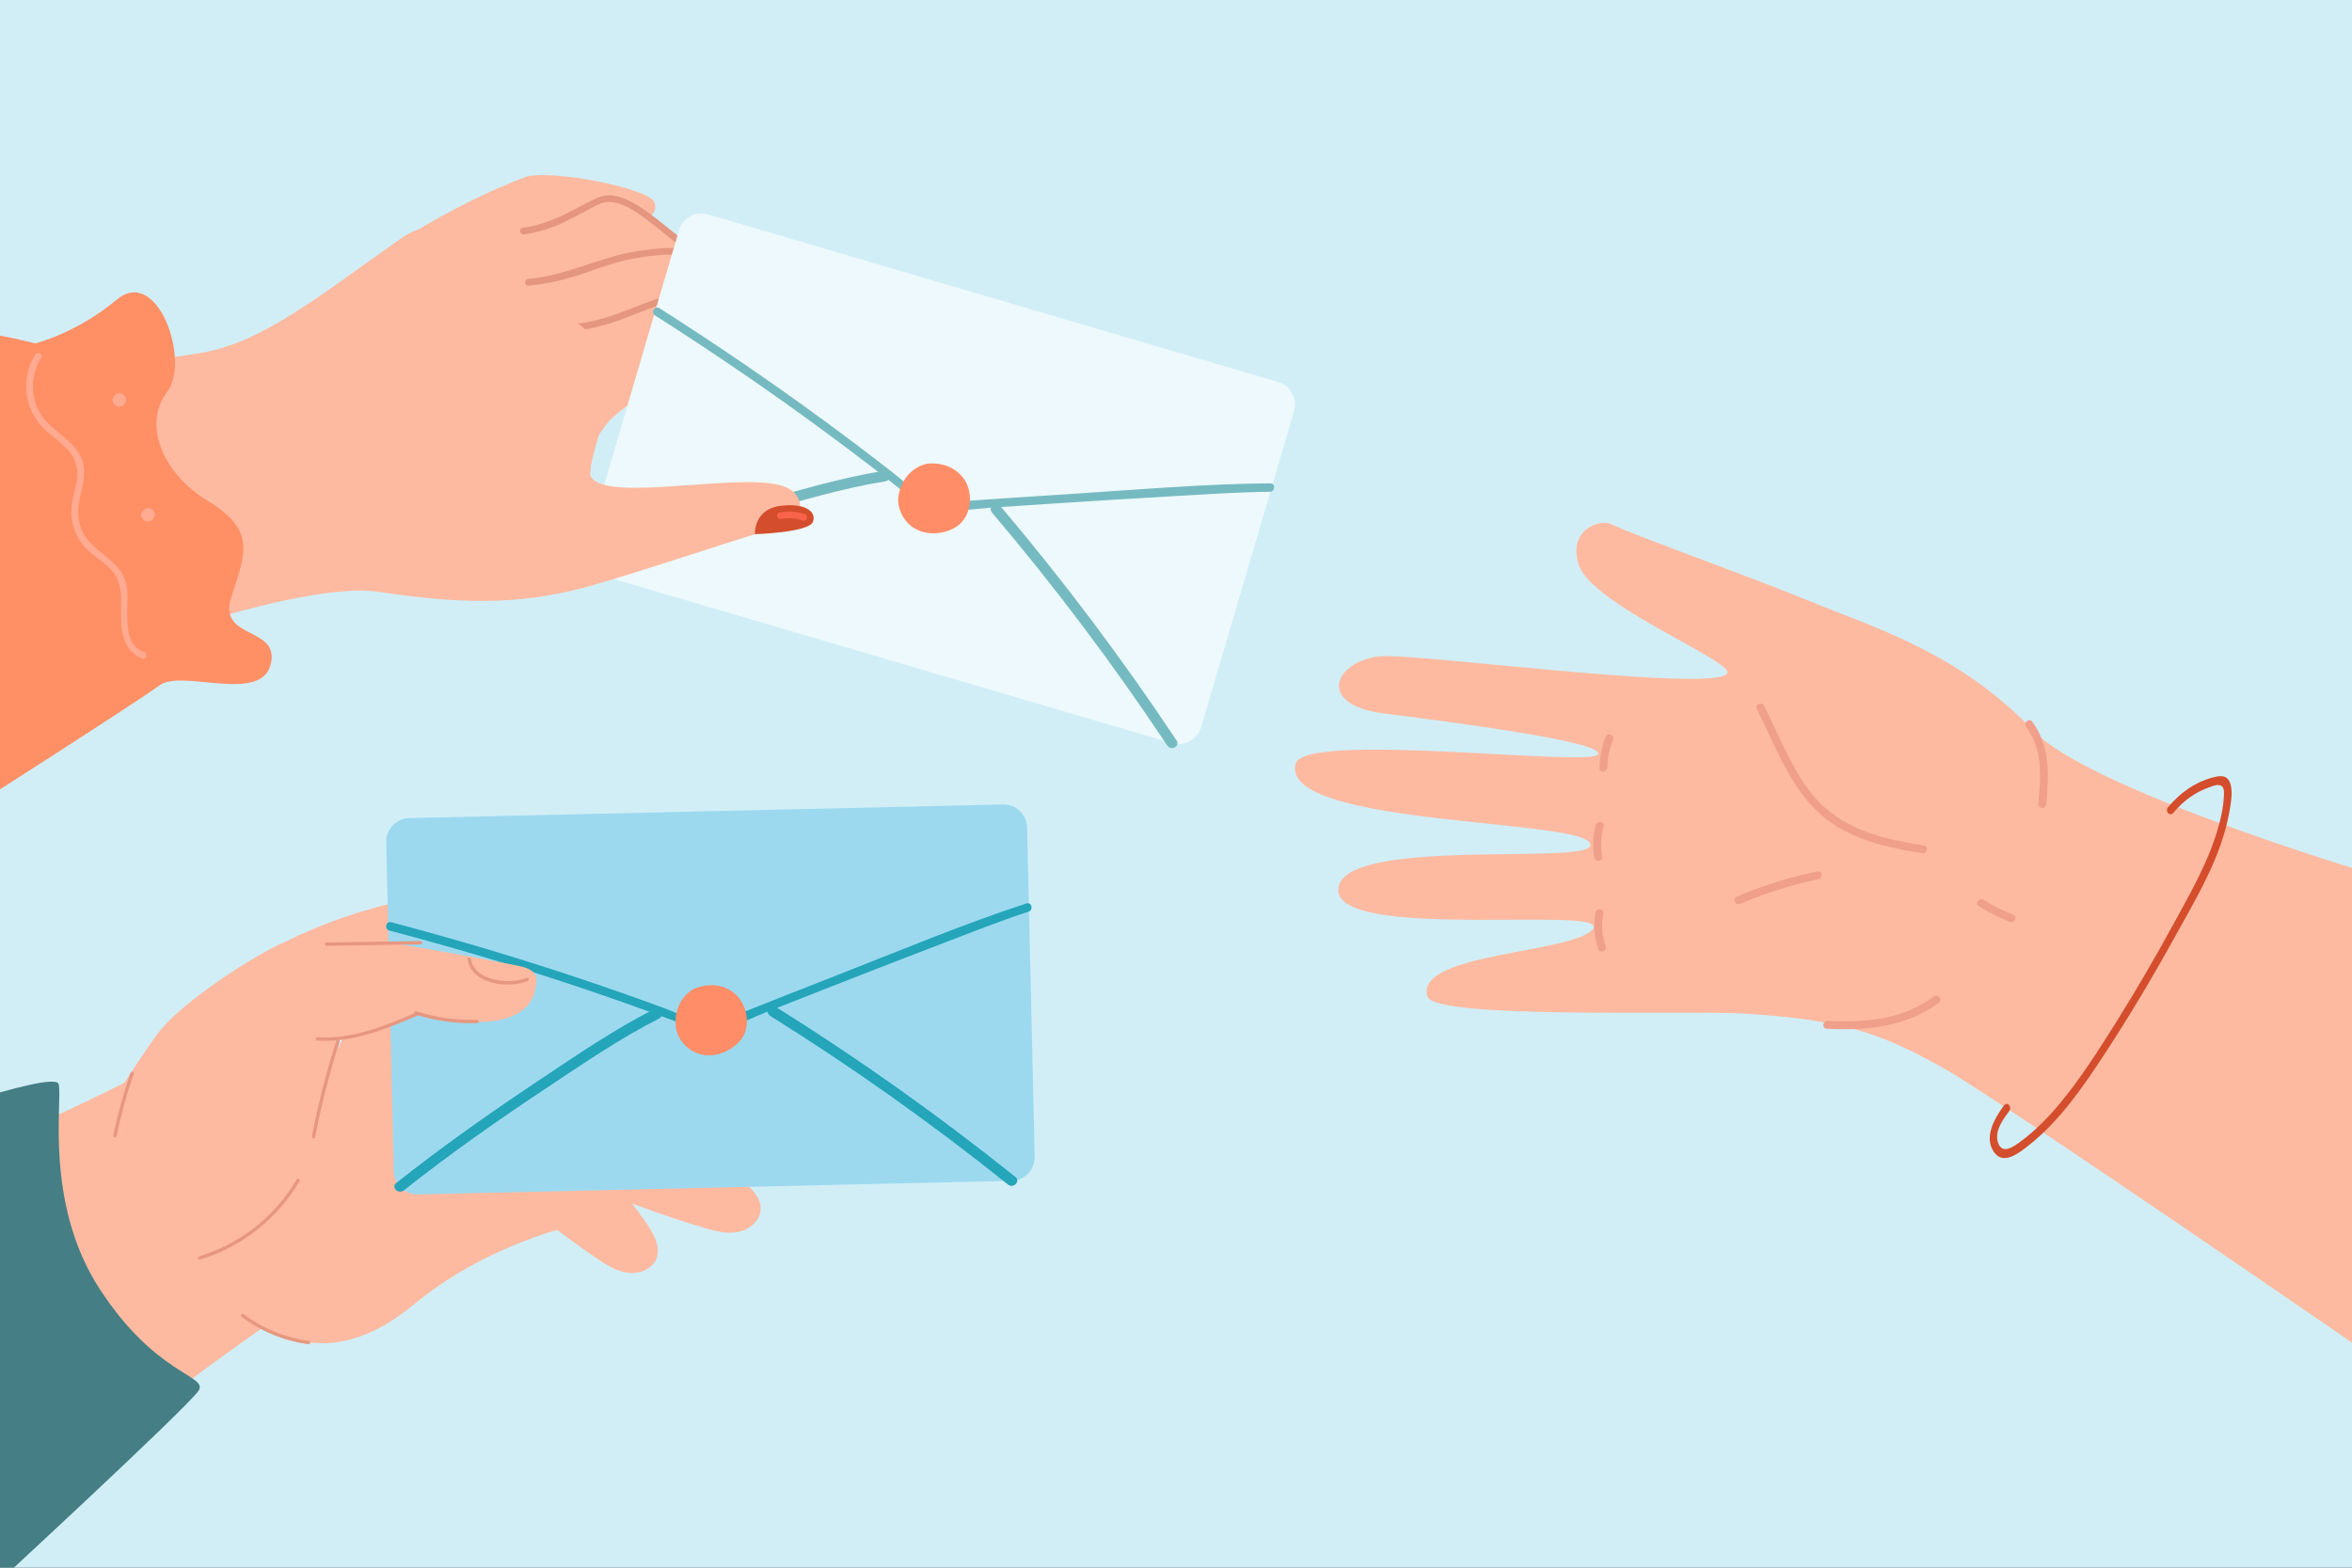 <?xml version="1.0" encoding="utf-8"?>
<!-- Generator: Adobe Illustrator 27.5.0, SVG Export Plug-In . SVG Version: 6.00 Build 0)  -->
<svg version="1.1" id="_x3C_Layer_x3E_" xmlns="http://www.w3.org/2000/svg" xmlns:xlink="http://www.w3.org/1999/xlink" x="0px"
	 y="0px" viewBox="0 0 3000 2000" style="enable-background:new 0 0 3000 2000;" xml:space="preserve">
<rect x="0" y="0" width="3000" height="2000" fill="#333333" stroke="none"/>
<g>
	<defs>
		<rect id="SVGID_1_" width="3000" height="2000"/>
	</defs>
	<clipPath id="SVGID_00000000944923559483091040000013200332989899473578_">
		<use xlink:href="#SVGID_1_"  style="overflow:visible;"/>
	</clipPath>
	
		<rect style="clip-path:url(#SVGID_00000000944923559483091040000013200332989899473578_);fill:#D1EEF7;" width="3000" height="2000"/>
	<g style="clip-path:url(#SVGID_00000000944923559483091040000013200332989899473578_);">
		<g>
			<path style="fill:#FDBAA0;" d="M683.741,1143.871c25.453,6.063,68.711,19.695,92.691,29.581
				c77.207,31.826,34.975,73.033,112.182,104.859l-137.689,51.898c-30.386,12.026-63.771,11.015-94.07,3.199
				c-30.299-7.816-58.104-22.049-85.655-36.184c-64.331-33.005-143.544-62.405-207.875-95.41
				C453.36,1156.229,590.168,1121.58,683.741,1143.871z"/>
		</g>
		<g>
			<path style="fill:#FDBAA0;" d="M1030.192,1385.016c13.111,6.498,27.178,15.635,29.652,30.057
				c2.488,14.51-8.643,28.607-22.173,34.41c-13.53,5.803-28.835,5.229-43.528,4.301c-60.155-3.803-120.04-11.892-179.048-24.184
				l57.482-81.643C927.023,1348.051,981.408,1360.838,1030.192,1385.016z"/>
		</g>
		<g>
			<path style="fill:#FDBAA0;" d="M948.009,1507.29c11.327,9.264,22.997,21.313,22.184,35.924
				c-0.818,14.699-14.818,25.952-29.302,28.584c-14.485,2.633-29.275-1.347-43.388-5.536
				c-57.784-17.151-114.346-38.419-169.115-63.588l74.275-66.731C855.711,1448.203,905.863,1472.821,948.009,1507.29z"/>
		</g>
		<g>
			<path style="fill:#FDBAA0;" d="M827.129,1564.489c7.984,12.263,15.449,27.284,10.244,40.96
				c-5.237,13.759-21.991,20.236-36.591,18.351c-14.601-1.885-27.488-10.162-39.665-18.434
				c-49.86-33.869-97.308-71.289-141.864-111.884l91.015-41.061C757.099,1480.192,797.422,1518.861,827.129,1564.489z"/>
		</g>
		<g>
			<g>
				<g>
					<path style="fill:#FDBAA0;" d="M-153.093,1525.455c20.286,75.105-15.19,138.952,77.65,244.25
						c19.634,22.277,107.738,119.265,131.307,143.301c32.908-25.818,170.195-140.143,196.449-159.578
						c1.35-0.995,2.686-1.975,4.001-2.946c47.069-34.744,78.381-56.32,78.381-56.32c7.338,3.172,15.404,6.661,24.248,9.797
						c39.799,14.141,95.182,21.148,169.043-39.844c3.771-3.12,7.567-6.146,11.388-9.079c13.459-10.395,27.15-19.718,40.751-28.089
						c49.908-30.703,98.6-48.481,130.22-57.924c6.391-1.904,12.07-3.465,16.94-4.731l0.021-0.008
						c11.974-3.107,18.952-4.378,18.952-4.378l-0.007-0.007l-7.737-4.905l-106.262-67.378l-129.858-286.547l-80.453,153.186
						l-0.866-0.543l-0.245-0.158l-0.015-0.014l-13.186-8.359l-0.015-0.014l-1.222-0.777l-1.592-1.011l-0.008-0.007l-27.386,1.583
						l-0.021,0.008l-144.37,8.32l-3.869,0.225l-26.735,1.547c-5.315,4.831-17.199,12.101-34.036,21.161
						c-1.772,0.951-3.587,1.918-5.459,2.916c-1.367,0.713-2.755,1.448-4.172,2.184c0,0,0,0-0.007,0.007
						C107.85,1407.869-65.285,1486.75-153.093,1525.455z"/>
				</g>
			</g>
		</g>
		<g>
			<g>
				<g>
					<path style="fill:#FDBAA0;" d="M214.941,1459.498c0.388,0.362,0.936,0.543,1.499,0.439c0.94-0.175,1.561-1.079,1.387-2.019
						c-11.72-63.139,22.793-119.619,23.144-120.182c0.504-0.812,0.258-1.873-0.557-2.385c-0.812-0.504-1.88-0.255-2.385,0.557
						c-0.357,0.575-35.569,58.198-23.607,122.641C214.492,1458.928,214.68,1459.254,214.941,1459.498z"/>
				</g>
			</g>
		</g>
		<g>
			<g>
				<path style="fill:#E79780;" d="M393.093,1714.888c-30.898-4.22-60.167-16.377-85.084-35.103
					c-2.204-1.656,0.742-4.777,2.929-3.134c24.306,18.267,52.992,29.94,83.103,34.052
					C396.781,1711.078,395.809,1715.259,393.093,1714.888L393.093,1714.888z"/>
			</g>
		</g>
		<g>
			<g>
				<g>
					<g>
						<path style="fill:#9CD9EF;" d="M1290.535,1506.413l-757.691,17.38c-16.45,0.377-30.218-12.773-30.595-29.223l-9.64-420.28
							c-0.378-16.45,12.773-30.218,29.223-30.595l757.69-17.38c16.45-0.378,30.218,12.773,30.595,29.222l9.64,420.28
							C1320.135,1492.268,1306.984,1506.036,1290.535,1506.413z"/>
					</g>
				</g>
				<g>
					<g>
						<g>
							<path style="fill:#24A5B9;" d="M496.4,1187.059c74.574,19.695,148.582,41.497,221.855,65.592
								c35.509,11.677,70.845,23.881,105.988,36.617c16.722,6.06,33.4,12.241,50.032,18.543
								c13.445,5.094,26.892,11.324,41.497,7.577c21.013-5.392,41.742-16.287,61.902-24.265
								c23.505-9.302,47.025-18.569,70.557-27.802c50.166-19.686,100.381-39.252,150.709-58.52
								c37.479-14.349,74.917-29.267,113.064-41.783c6.611-2.169,3.759-12.622-2.872-10.446
								c-80.948,26.558-160.095,59.724-239.392,90.75c-45.014,17.612-89.987,35.331-134.894,53.215
								c-12.554,4.999-24.364,11.319-38.261,7.846c-17.459-4.364-34.576-12.736-51.438-18.948
								c-34.27-12.624-68.728-24.738-103.354-36.349c-80.085-26.854-161.068-50.958-242.733-72.526
								C492.309,1174.776,489.653,1185.277,496.4,1187.059L496.4,1187.059z"/>
						</g>
					</g>
				</g>
				<g>
					<g>
						<g>
							<path style="fill:#24A5B9;" d="M515.019,1518.723c59.203-47.04,121.412-90.405,184.364-132.246
								c45.855-30.477,92.183-62.187,141.384-87.129c7.761-3.935,0.811-15.528-6.917-11.61
								c-50.316,25.508-97.681,58.014-144.541,89.23c-62.881,41.889-124.872,85.381-184.046,132.398
								C498.485,1514.751,508.29,1524.07,515.019,1518.723L515.019,1518.723z"/>
						</g>
					</g>
				</g>
				<g>
					<g>
						<g>
							<path style="fill:#24A5B9;" d="M982.438,1296.056c105.237,65.752,206.561,137.669,303.418,215.236
								c6.727,5.388,16.165-4.304,9.357-9.756c-97.761-78.291-200.021-150.946-306.241-217.312
								C981.594,1279.613,975.068,1291.45,982.438,1296.056L982.438,1296.056z"/>
						</g>
					</g>
				</g>
				<g>
					<g>
						<path style="fill:#FF8D67;" d="M936.644,1267.079c-14.638-12.18-35.213-12.928-52.044-5.271c0,0-26.139,13.035-22.533,47.973
							c1.668,16.162,14.214,29.355,28.117,34.216c13.902,4.859,29.416,1.883,42.049-6.103c6.437-4.07,12.337-9.52,16.123-16.621
							C957.655,1303.832,951.281,1279.26,936.644,1267.079z"/>
					</g>
				</g>
			</g>
		</g>
		<g>
			<g>
				<path style="fill:#FDBAA0;" d="M246.182,1275.568c28.637-22.451,58.901-42.659,90.409-60.368
					c14.303-8.039,29.069-15.642,44.798-19.259c20.505-4.715,41.47-2.412,61.975-0.087c70.046,7.944,141.684,21.545,215.804,35.899
					c27.684,5.361,26.769,14.706,23.46,31.314c-2.296,11.52-9.442,21.876-19.538,28.108c-36.902,22.776-82.303,8.293-127.787,3.992
					c-14.112-1.334-20.247,6.368-37.161,12.311c-33.524,11.779-64.451,14.605-67.115,21.172
					c-41.24,101.674-4.336,168.562-129.873,230.213c-30.807,15.129-25.214-92.124-55.423-104.43l-117.487-5.055
					c-3.908-23.05,53.799-102.964,67.234-122.973C208.912,1306.396,227.326,1290.35,246.182,1275.568z"/>
			</g>
			<g>
				<g>
					<path style="fill:#E79780;" d="M382.094,1506.76c-27.881,47.918-73.82,84.208-126.918,100.173
						c-2.643,0.795-3.879-3.314-1.227-4.111c51.984-15.63,97.041-51.128,124.345-98.054
						C379.679,1502.386,383.484,1504.371,382.094,1506.76L382.094,1506.76z"/>
				</g>
			</g>
			<g>
				<g>
					<path style="fill:#E79780;" d="M170.565,1369.75c-9.027,26.138-16.345,52.822-21.914,79.908
						c-0.558,2.711-4.74,1.755-4.184-0.948c5.57-27.086,12.887-53.77,21.914-79.908
						C167.274,1366.215,171.466,1367.143,170.565,1369.75L170.565,1369.75z"/>
				</g>
			</g>
			<g>
				<g>
					<path style="fill:#E79780;" d="M673.325,1251.517c-24.983,9.993-71.704,4.783-76.934-27.673
						c-0.438-2.722,3.853-2.838,4.287-0.145c2.427,15.066,16.92,23.164,30.617,26.039c13.46,2.825,27.909,2.824,40.802-2.332
						C674.659,1246.382,675.876,1250.497,673.325,1251.517L673.325,1251.517z"/>
				</g>
			</g>
			<g>
				<g>
					<path style="fill:#E79780;" d="M533.707,1295.158c-40.78,17.444-83.637,35.349-128.926,32.469
						c-2.734-0.174-2.903-4.463-0.145-4.287c44.934,2.858,87.387-14.987,127.843-32.292
						C535.012,1289.964,536.224,1294.081,533.707,1295.158L533.707,1295.158z"/>
				</g>
			</g>
			<g>
				<g>
					<path style="fill:#E79780;" d="M433.118,1329.124c-12.845,39.859-23.224,80.471-31.077,121.606
						c-0.519,2.72-4.701,1.76-4.185-0.948c7.853-41.134,18.232-81.747,31.077-121.606
						C429.776,1325.564,433.966,1326.496,433.118,1329.124L433.118,1329.124z"/>
				</g>
			</g>
			<g>
				<g>
					<path style="fill:#E79780;" d="M608.536,1305.291c-26.612,0.782-53.161-2.896-78.545-10.931
						c-2.619-0.829-1.686-5.018,0.947-4.184c25.055,7.93,51.183,11.599,77.453,10.828
						C611.154,1300.923,611.301,1305.21,608.536,1305.291L608.536,1305.291z"/>
				</g>
			</g>
			<g>
				<g>
					<path style="fill:#E79780;" d="M536.46,1204.83c-40.047,0.62-80.095,1.24-120.143,1.859c-2.761,0.043-2.911-4.244-0.145-4.287
						c40.048-0.62,80.095-1.24,120.142-1.859C539.076,1200.5,539.227,1204.787,536.46,1204.83L536.46,1204.83z"/>
				</g>
			</g>
		</g>
	</g>
	<path style="clip-path:url(#SVGID_00000000944923559483091040000013200332989899473578_);fill:#457E84;" d="M-153.605,1443.458
		c0,0,222.879-79.796,228.382-60.535c5.503,19.261-19.261,151.338,52.28,261.401c71.541,110.064,137.58,110.064,126.573,129.325
		C242.624,1792.91-38.038,2051.56-38.038,2051.56L-153.605,1443.458z"/>
	<g style="clip-path:url(#SVGID_00000000944923559483091040000013200332989899473578_);">
		<g>
			<g>
				<path style="fill:#FDBAA0;" d="M646.914,532.742c0,0,52.454-123.191,78.532-148.414
					c26.078-25.223,149.789-35.915,181.449-19.682c31.66,16.234,145.968,99.016,140.998,124.327
					c-4.971,25.311-53.959,25.06-80.492,10.827c-26.533-14.233-74.452-38.9-96.244-27.728
					c-37.891,19.426-86.287,55.606-94.22,65.013c-37.323,44.261-24.402,76.595-45.758,92.464
					C709.823,645.419,646.914,532.742,646.914,532.742z"/>
			</g>
			<g>
				<path style="fill:#FDBAA0;" d="M575.317,423.411c0,0,114.819-102.525,163.591-121.648
					c48.772-19.124,158.354,20.493,172.387,28.728c29.244,17.164,85.662,105.038,75.538,113.763
					c-10.124,8.726-119.266-33.707-119.266-33.707l-161.94,91.486L575.317,423.411z"/>
			</g>
			<g>
				<path style="fill:#FDBAA0;" d="M533.343,292.986c0,0,158.351-50.357,219.299-41.087c60.948,9.27,117.699,56.509,123.114,60.808
					c16.973,13.474-79.443,48.407-79.443,48.407l-153.051,51.389L533.343,292.986z"/>
			</g>
			<g>
				<path style="fill:#FDBAA0;" d="M515.494,304.024c0,0,70.761-46.384,153.796-77.838c29.771-11.277,156.501,13.535,164.894,31.132
					c19.002,39.84-127.764,40.242-127.764,40.242l-79.466,95.564L515.494,304.024z"/>
			</g>
			<g>
				<g>
					<path style="fill:#E5967E;" d="M658.329,410.082c27.689,2.714,55.636,5.711,83.393,2.101
						c27.254-3.545,51.68-14.121,77.106-23.941c23.309-9.002,49.497-17.503,74.829-13.968c30.093,4.199,60.375,19.152,86.331,34.275
						c4.792,2.792,0.411,10.199-4.373,7.412c-14.23-8.29-28.983-15.617-44.326-21.619c-14.064-5.501-29.292-11.352-44.53-12.149
						c-27.139-1.419-53.558,9.456-78.22,19.294c-23.261,9.28-46.06,17.203-71.134,19.796c-26.439,2.734-52.888-0.018-79.22-2.599
						C652.706,418.147,652.809,409.541,658.329,410.082L658.329,410.082z"/>
				</g>
			</g>
			<g>
				<g>
					<path style="fill:#E5967E;" d="M674.091,355.782c47.455-3.951,89.424-27.083,135.918-34.936
						c37.409-6.319,84.856-9.035,117.611,13.721c4.527,3.145,0.177,10.573-4.373,7.412c-33.219-23.08-83.032-18.777-120.547-11.018
						c-20.696,4.281-40.426,11.825-60.413,18.516c-22.305,7.467-44.851,12.951-68.339,14.907
						C668.427,364.843,668.615,356.238,674.091,355.782L674.091,355.782z"/>
				</g>
			</g>
			<g>
				<g>
					<path style="fill:#E5967E;" d="M666.437,290.655c20.831-2.741,39.774-9.977,58.41-19.465c9.585-4.88,19.02-10.053,28.623-14.9
						c8.969-4.527,17.885-8.385,28.144-6.87c19.127,2.824,36.907,15.293,51.927,26.668c17.366,13.15,33.494,27.986,51.893,39.731
						c4.664,2.977,0.299,10.394-4.373,7.411c-16.825-10.74-31.745-24.073-47.454-36.315c-15.262-11.895-34.892-27.64-54.972-29.263
						c-11.186-0.905-22.042,6.654-31.551,11.634c-8.685,4.549-17.319,9.209-26.16,13.453c-16.722,8.027-34.004,13.847-52.443,16.273
						C663.052,299.727,660.938,291.378,666.437,290.655L666.437,290.655z"/>
				</g>
			</g>
			<g>
				<g>
					<g>
						<g>
							<path style="fill:#EDF9FC;" d="M1494.887,948.042l-727.11-213.796c-15.786-4.642-24.904-21.355-20.262-37.141l118.59-403.317
								c4.641-15.786,21.355-24.904,37.141-20.263l727.109,213.797c15.786,4.641,24.904,21.355,20.262,37.141l-118.59,403.317
								C1527.386,943.566,1510.672,952.684,1494.887,948.042z"/>
						</g>
					</g>
					<g>
						<g>
							<g>
								<path style="fill:#76BAC1;" d="M835.432,402.371c65.056,41.435,128.933,84.704,191.412,129.935
									c30.278,21.92,60.231,44.289,89.839,67.107c14.088,10.857,28.098,21.816,42.026,32.876
									c11.26,8.941,22.176,18.964,37.229,19.834c21.657,1.252,44.718-2.826,66.349-4.297c25.221-1.716,50.445-3.393,75.67-5.036
									c53.777-3.503,107.563-6.876,161.367-9.931c40.068-2.275,80.269-5.106,120.415-5.432c6.958-0.056,7.418-10.882,0.44-10.825
									c-85.19,0.691-170.675,8.224-255.65,13.674c-48.238,3.094-96.469,6.301-144.688,9.686
									c-13.48,0.946-26.652,3.377-38.835-4.157c-15.306-9.465-29.068-22.645-43.243-33.689
									c-28.81-22.446-57.954-44.462-87.411-66.05c-68.13-49.93-137.952-97.514-209.194-142.889
									C835.269,389.426,829.546,398.622,835.432,402.371L835.432,402.371z"/>
							</g>
						</g>
					</g>
					<g>
						<g>
							<g>
								<path style="fill:#76BAC1;" d="M752.338,723.996c70.702-26.814,143.15-49.214,215.843-69.935
									c52.95-15.094,106.726-31.218,161.18-40.021c8.59-1.389,5.494-14.547-3.06-13.164
									c-55.69,9.003-110.695,25.57-164.827,41.063c-72.64,20.789-144.919,43.376-215.586,70.177
									C737.793,715.186,744.301,727.044,752.338,723.996L752.338,723.996z"/>
							</g>
						</g>
					</g>
					<g>
						<g>
							<g>
								<path style="fill:#76BAC1;" d="M1265.327,653.974c80.266,94.634,154.929,193.951,223.62,297.293
									c4.771,7.178,16.708,0.815,11.88-6.45c-69.331-104.306-144.663-204.611-225.678-300.129
									C1269.521,638.053,1259.705,647.346,1265.327,653.974L1265.327,653.974z"/>
							</g>
						</g>
					</g>
					<g>
						<g>
							<path style="fill:#FF8D67;" d="M1230.509,612.447c-10.242-16.054-29.616-23.022-47.978-20.844
								c0,0-28.865,4.471-36.051,38.852c-3.324,15.904,4.617,32.287,16.384,41.144c11.767,8.856,27.451,10.737,41.914,6.969
								c7.37-1.92,14.647-5.318,20.413-10.933C1239.352,653.847,1240.75,628.501,1230.509,612.447z"/>
						</g>
					</g>
				</g>
			</g>
			<g>
				<path style="fill:#FDBAA0;" d="M24.069,875.142c0,0,341.763-137.877,458.937-120.033c117.174,17.844,191.827,15.088,275.6-9.221
					c83.773-24.309,214.258-69.394,247.313-76.793c11.769-2.634,25.902-30.912,0.082-45.772
					c-44.963-25.878-233.03,20.944-252.339-15.519c-4.766-9.001,15.814-71.545,18.652-79.649
					c42.573-121.57-96.645-125.021-124.425-186.356c-18.094-39.95-83.268-75.015-136.863-37.326
					c-103.714,72.934-176.226,132.639-254.702,145.728c-78.476,13.089-370.566,48.3-370.566,48.3L24.069,875.142z"/>
			</g>
			<g>
				<path style="fill:#D44D2C;" d="M962.871,681.494c0,0-1.504-30.877,30.426-35.785c31.93-4.908,48.649,6.226,43.62,19.959
					C1031.89,679.402,962.871,681.494,962.871,681.494z"/>
			</g>
			<g>
				<g>
					<path style="fill:#F8634B;" d="M1024.064,664.145c-8.976-3.052-18.279-3.818-27.605-2.033
						c-5.417,1.036-7.503-7.314-2.044-8.358c10.733-2.054,21.609-1.417,31.969,2.106
						C1031.617,657.639,1029.313,665.931,1024.064,664.145L1024.064,664.145z"/>
				</g>
			</g>
		</g>
		<g>
			<path style="fill:#FF8F65;" d="M-321.31,467.42c0,0,127.21-90.299,366.335-29.338c0,0,52.003-12.514,104.007-55.864
				c52.004-43.35,94.261,78.296,64.162,117.708c-30.1,39.413-9.237,101.816,52.193,139.343
				c61.431,37.527,47.907,66.501,29.649,122.125c-18.257,55.624,63.027,36.831,50.126,86.585
				c-12.901,49.755-113.245,5.348-141.534,26.244c-28.289,20.896-233.797,152.085-233.797,152.085L-321.31,467.42z"/>
		</g>
		<g>
			<g>
				<path style="fill:#FFAA91;" d="M52.352,456.808c-14.949,23.613-13.907,56.14,4.166,77.928
					c17.26,20.809,47.878,32.579,50.647,62.791c1.117,12.197-2.302,24.172-4.913,35.961c-3.285,14.828-4.008,29.512,2.441,43.675
					c12.644,27.769,48.209,35.986,56.199,66.8c6.678,25.75-10.145,75.718,22.93,87.974c5.167,1.915,2.874,10.211-2.321,8.286
					c-28.264-10.474-27.596-43.722-27.002-68.741c0.408-17.195-1.277-33.098-13.997-45.877
					c-11.615-11.668-26.694-19.356-36.559-32.831c-8.35-11.404-13.015-25.404-13.007-39.56c0.007-13.727,4.765-26.775,6.93-40.194
					c3.039-18.835-3.588-32.884-17.545-45.453c-11.464-10.324-24.634-18.867-33.651-31.634
					c-17.234-24.399-17.613-58.405-1.728-83.497C47.9,447.759,55.316,452.125,52.352,456.808L52.352,456.808z"/>
			</g>
		</g>
		<g>
			<g>
				<path style="fill:#FFAA91;" d="M-88.582,578.024c7.697,7.958-4.658,19.934-12.368,11.962
					C-108.647,582.028-96.292,570.053-88.582,578.024L-88.582,578.024z"/>
			</g>
		</g>
		<g>
			<g>
				<path style="fill:#FFAA91;" d="M194.945,650.893c7.697,7.958-4.658,19.934-12.368,11.962
					C174.88,654.897,187.236,642.921,194.945,650.893L194.945,650.893z"/>
			</g>
		</g>
		<g>
			<g>
				<path style="fill:#FFAA91;" d="M158.45,504.263c7.697,7.958-4.658,19.934-12.368,11.962
					C138.385,508.267,150.74,496.291,158.45,504.263L158.45,504.263z"/>
			</g>
		</g>
	</g>
	<g style="clip-path:url(#SVGID_00000000944923559483091040000013200332989899473578_);">
		<g>
			<g>
				<g>
					<g>
						<g>
							<g>
								<path style="fill:#FDBAA0;" d="M3006.419,1109.151c0,0-342.399-103.169-412.652-176.776
									c-95.403-99.958-200.586-130.606-285.574-165.441c-84.989-34.835-222.098-83.142-254.197-98.694
									c-11.428-5.537-53.779,5.379-40.877,50.749c14.942,52.544,199.195,124.497,189.997,140.107
									c-14.844,25.192-398.724-26.07-442.344-21.859c-58.129,5.614-83.73,61.804,4.344,72.975
									c88.074,11.171,285.73,36.72,272.711,52.492c-13.02,15.772-373.775-29.854-385.209,11.574
									c-22.634,82.012,389.663,69.447,375.474,105.12c-9.509,23.907-317.875-12.038-321.153,55.14
									c-3.278,67.177,350.703,19.54,324.693,50.864c-26.01,31.324-227.464,29.855-210.949,85.901
									c8.641,29.324,333.593,17.69,402.467,21.726c133.281,7.81,181.104,28.282,254.376,68.897
									c73.272,40.616,582.728,392.462,582.728,392.462L3006.419,1109.151z"/>
							</g>
						</g>
					</g>
					<g>
						<g>
							<g>
								<g>
									<path style="fill:#D44D2C;" d="M2555.996,1410.375c-11.926,16.193-26.016,40.497-12.605,59.495
										c12.255,17.359,32.283,0.836,45.256-9.453c38.346-30.414,68.275-73.633,96.347-116.559
										c31.439-48.075,61.02-97.797,89.068-148.616c27.033-48.981,59.259-101.59,69.416-158.988
										c2.048-11.572,5.2-27.698,0.642-38.364c-4.493-10.514-14.695-7.938-23.26-5.589c-20.967,5.75-40.052,19.032-55.539,37.518
										c-4.421,5.277,2.366,12.356,6.76,7.112c12.611-15.052,27.909-26.175,44.751-32.114c3.773-1.33,8.824-3.585,12.762-3.334
										c7.602,0.484,7.354,7.368,7.004,14.459c-0.602,12.21-3.057,24.461-6.247,36.273
										c-12.311,45.593-36.492,87.136-58.477,127.414c-22.719,41.623-46.458,82.507-71.414,122.376
										c-22.773,36.381-46.051,73.086-72.898,105.503c-14.96,18.065-31.239,34.619-49.259,48.038
										c-9.268,6.902-24.695,18.66-29.938,1.717c-4.503-14.552,6.588-29.18,14.39-39.775
										C2566.876,1411.891,2560.115,1404.782,2555.996,1410.375L2555.996,1410.375z"/>
								</g>
							</g>
						</g>
					</g>
					<g>
						<g>
							<g>
								<g>
									<path style="fill:#EF9F8A;" d="M2250.164,900.508c19.229,38.29,35.875,82.977,63.837,115.858
										c35.857,42.165,87.557,53.73,139.746,62.305c6.364,1.046,4.843,10.972-1.554,9.921
										c-49.99-8.214-99.443-18.796-136.649-55.852c-34.572-34.433-53.206-85.689-74.695-128.481
										C2237.945,898.476,2247.283,894.773,2250.164,900.508L2250.164,900.508z"/>
								</g>
							</g>
						</g>
					</g>
					<g>
						<g>
							<g>
								<g>
									<path style="fill:#EF9F8A;" d="M2319.434,1121.637c-34.496,7.176-67.772,17.726-100.153,31.583
										c-5.952,2.547-9.684-6.775-3.75-9.315c33.224-14.219,67.395-24.885,102.763-32.242
										C2324.618,1110.348,2325.717,1120.33,2319.434,1121.637L2319.434,1121.637z"/>
								</g>
							</g>
						</g>
					</g>
					<g>
						<g>
							<g>
								<g>
									<path style="fill:#EF9F8A;" d="M2530.022,1147.96c11.944,7.584,24.489,13.818,37.67,18.939
										c6.024,2.341,1.972,11.527-4.051,9.187c-13.995-5.438-27.199-12.225-39.867-20.268
										C2518.32,1152.355,2524.614,1144.526,2530.022,1147.96L2530.022,1147.96z"/>
								</g>
							</g>
						</g>
					</g>
					<g>
						<g>
							<g>
								<g>
									<path style="fill:#EF9F8A;" d="M2045.012,1165.546c-2.664,14.22-1.71,27.901,3.108,41.557
										c2.147,6.084-7.163,9.849-9.315,3.75c-5.404-15.314-6.708-30.881-3.714-46.86
										C2036.277,1157.661,2046.206,1159.171,2045.012,1165.546L2045.012,1165.546z"/>
								</g>
							</g>
						</g>
					</g>
					<g>
						<g>
							<g>
								<g>
									<path style="fill:#EF9F8A;" d="M2045.435,1054.309c-3.541,12.781-4.194,25.37-1.909,38.444
										c1.113,6.368-8.865,7.485-9.974,1.139c-2.429-13.899-1.807-27.532,1.962-41.137
										C2037.217,1046.609,2047.162,1048.074,2045.435,1054.309L2045.435,1054.309z"/>
								</g>
							</g>
						</g>
					</g>
					<g>
						<g>
							<g>
								<g>
									<path style="fill:#EF9F8A;" d="M2057.419,943.866c-4.564,11.222-7.056,22.816-7.236,34.937
										c-0.094,6.37-10.069,7.591-9.974,1.139c0.207-13.986,2.75-27.164,8.023-40.126
										C2050.667,933.829,2059.857,937.873,2057.419,943.866L2057.419,943.866z"/>
								</g>
							</g>
						</g>
					</g>
				</g>
			</g>
		</g>
		<g>
			<g>
				<g>
					<g>
						<path style="fill:#EF9F8A;" d="M2592.26,920.883c23.164,31.196,21.187,68.899,17.586,105.766
							c-0.628,6.426-10.548,4.87-9.92-1.553c3.334-34.144,5.87-69.142-15.703-98.195
							C2580.364,921.704,2588.406,915.693,2592.26,920.883L2592.26,920.883z"/>
					</g>
				</g>
			</g>
		</g>
		<g>
			<g>
				<g>
					<g>
						<path style="fill:#EF9F8A;" d="M2472.925,1279.236c-42.154,31.087-92.183,35.885-143.12,33.132
							c-6.437-0.348-4.857-10.267,1.553-9.92c48.175,2.603,95.623-1.806,135.549-31.25
							C2472.116,1267.357,2478.129,1275.398,2472.925,1279.236L2472.925,1279.236z"/>
					</g>
				</g>
			</g>
		</g>
	</g>
</g>
</svg>
